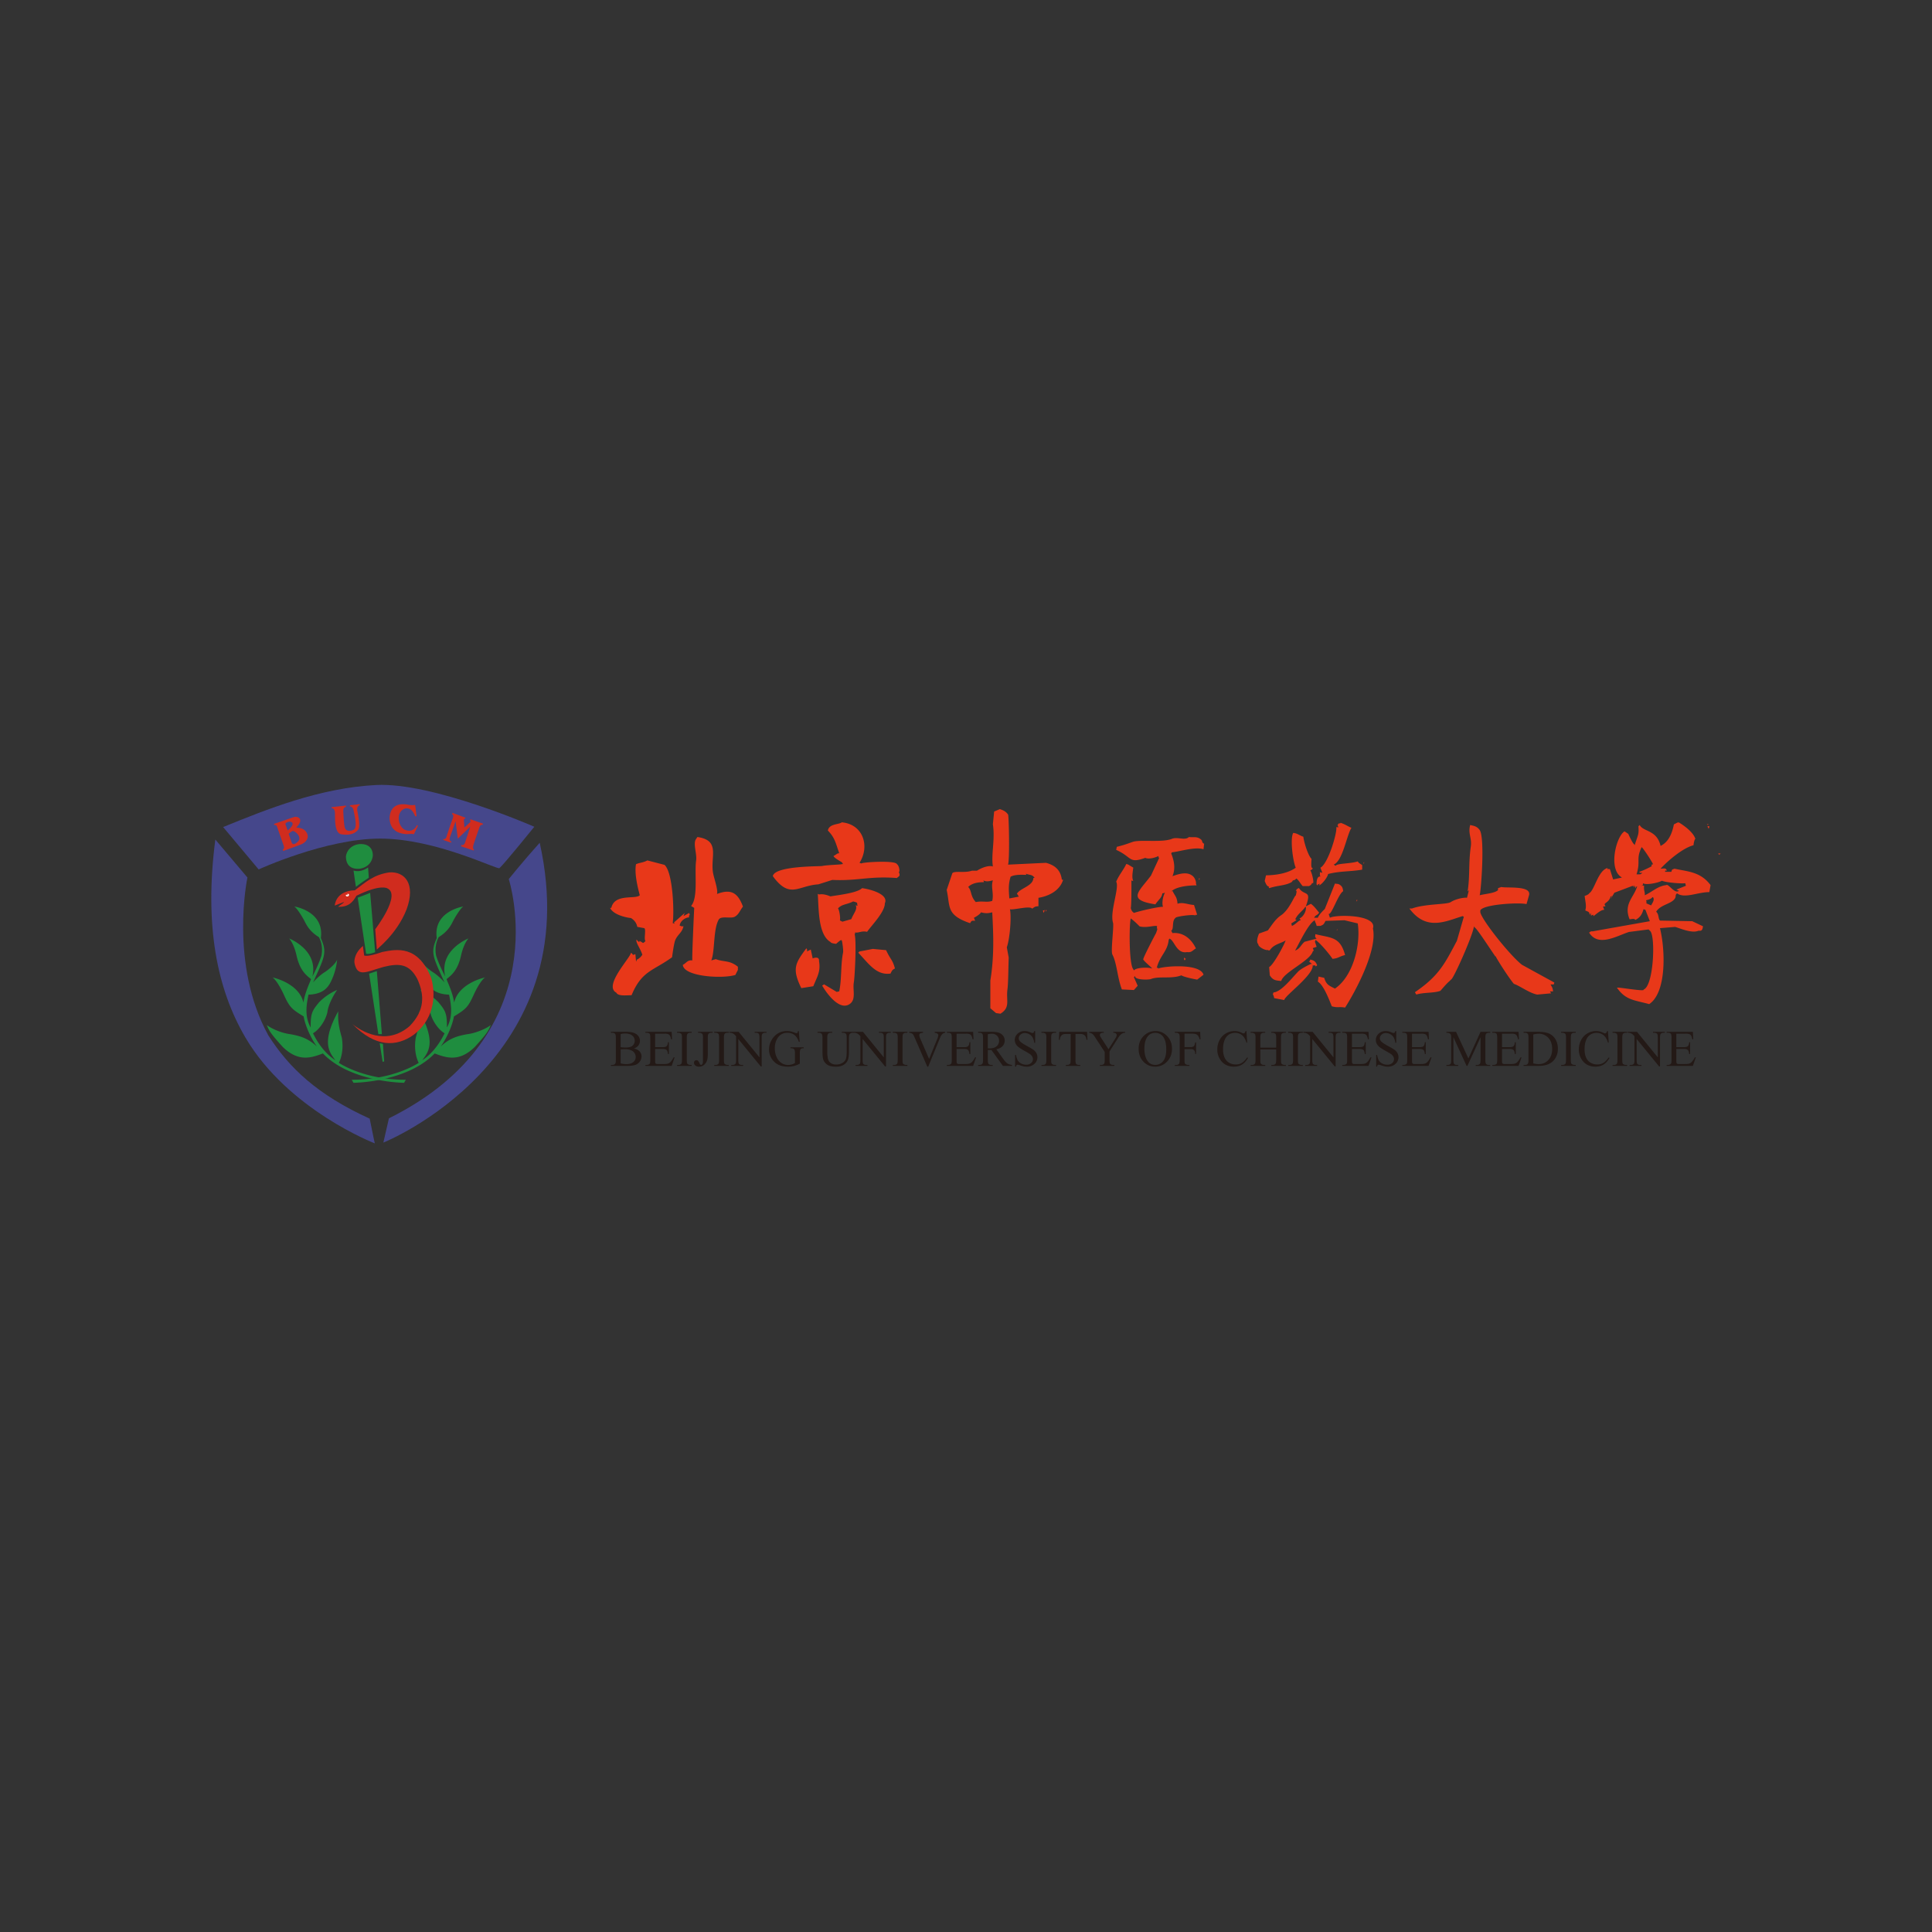 <svg width="128" height="128" fill="none" xmlns="http://www.w3.org/2000/svg"><rect width="100%" height="100%" fill="#333333" stroke="none"/><path fill-rule="evenodd" clip-rule="evenodd" d="M88.823 54.512c.413.16.277.13.712.336-.32.508-.578 2.2-1.174 2.431l.126.084c.077-.169.98-.131 1.468-.293.083.14.182.15.293.251v.294c-.763.14-1.485.086-2.264.293.012.114-.313.62-.587.755l.042-.126c-.134.092-.142.01-.126.126-.108-.05-.102-.13-.083-.084-.009-.047-.015-.55.251-.503-.08-.184-.004-.154-.042-.294l.168.042-.126-.335c.54-.297 1.138-2.421 1.048-2.683h.168c-.089-.08-.027-.033-.084-.168.08-.058.025-.004.084-.084.13-.022.038.057.126-.042ZM85.678 55.183c.3.032.37.148.671.252.07.506.356 1.31.545 1.467 0 0-.043.455 0 .545.052.107-.013.026.084.084-.08.102-.027.068-.168.126.123.183.305.999.126.838-.067.124-.083.143-.21.21h-.419c-.157-.166-.261-.396-.42-.503l-.083.084-.126.041c-.052.007-.036.076-.126.126-.396.224-.869.199-1.425.378-.09.028-.065-.049-.042-.084-.168-.032-.217-.201-.294-.378l.084-.377c.598-.005 1.432-.113 1.97-.503-.192-.455-.382-1.916-.167-2.306ZM113.078 54.574c.09.096.016.116.126.042-.108-.02-.014.028-.126-.042ZM113.12 54.741l.084.168.042-.126v-.042h-.126ZM113.833 56.544c.069.11.076.086.167 0h-.167ZM90.353 57.131l-.042.126.084-.126h-.042ZM97.403 54.658c.196.053.437.06.63.335.353.506.096 3.992 0 4.319.41-.101.975-.129 1.215-.336-.006-.176-.037-.105.21-.21.392.086 2.02-.11 1.844.546l-.167.587c-.512-.124-2.883.018-3.06.419v.126c.12.546 2.005 2.902 2.766 3.48l2.139 1.173-.042.126h-.21c.11.206.135.198.168.461h-.21l.084.126-.923.084c-.522-.096-1.132-.57-1.551-.713-.31-.371-.934-1.33-1.174-1.76-.004-.007-.004-.088-.042-.042-.36-.512-1.292-1.966-1.383-1.93l-.042-.083c-.075.617-1.375 3.52-1.51 3.522l-.125.125c-.193.159-.587.63-.587.63-.423.163-1.126.096-1.594.25a19.532 19.532 0 0 1-.084-.125v-.042c1.594-1.083 1.983-1.915 2.768-3.396l.46-1.593-.083-.042c-1.094.332-2.399 1.023-3.522-.503h.168c.856-.315 2.312-.261 2.557-.42.322-.206.837-.32 1.09-.293l.126-.503-.084.084c.163-1.064.05-1.87.21-2.977.081-.56-.196-.845-.042-1.425ZM55.771 54.481c1.41.128 1.877 1.568 1.174 2.684l.126.042c.058-.089 2.256-.219 2.348.042.175.11.213.576.126.503.112.297.045.271-.126.419-1.839-.141-2.578.205-4.277.126l-.922.293c-1.34.08-1.89 1.007-3.019-.545.134-.694 3.135-.638 3.27-.67.286-.07 1.341-.093 1.3-.126h.084l-.084-.126c-.025-.013-.562-.313-.545-.42.112-.025.251-.202.377-.167-.247-.715-.3-1.045-.754-1.51.082-.466.744-.39.922-.545ZM46.204 55.454c1.576.227.825 1.338 1.048 2.432.075.367.328 1.066.252 1.342.92-.354 1.38-.09 1.719.838-.202.25-.27.523-.545.671-.261.14-.866-.07-1.049.168-.39.663-.248 2.067-.503 2.725l.294-.084c.57.208.908.056 1.467.503v.21l-.168.335c-.882.27-3.43.107-3.48-.67.25-.128.298-.33.63-.294-.032-.207.123-3.477.125-3.48l-.21-.126c.487-.543.216-2.187.336-3.019.064-.441-.224-1.125 0-1.425l.084-.126Z" fill="#E83819"/><path fill-rule="evenodd" clip-rule="evenodd" d="m42.892 57.005 1.131.294c.553.466.657 3.093.546 3.857l.125.042a13.048 13.048 0 0 1-.041-.084l.712-.628-.084.209.378-.21.042.126c-.093.108-.05.025-.042.168-.181-.007-.575.178-.63.545.16.047.075.055.252.042-.085.426-.385.538-.544.922-.096.229-.21 1.132-.21 1.132-1.268.92-2.005.885-2.684 2.516-.298-.003-.896.084-1.006-.168-.876-.45.914-2.288.965-2.641.19.103.038.19.293.084l.042.46h.042v-.083a.87.87 0 0 0 .377-.335c-.132-.428-.474-.837-.377-1.007.059.094.082.106.167.168.041-.084.004-.09.084-.042.202.102.146.123.21.084.086-.057.067-.047.126-.126-.128-.082.06-.757-.084-.838l-.461-.084c-.043-.23-.164-.427-.42-.587-.18-.008-1.148-.175-1.383-.671h.084c.215-.975 1.616-.544 1.886-.838-.174-.64-.358-1.493-.251-2.055.226-.107.47-.098.755-.252ZM79.452 58.18l-.042.125.084-.084-.042-.042ZM108.97 59.313c.027-.21-.084-.325-.042-.629-.113-.015-.01.015-.126-.042l-.041.084c.061-.214.112-.003.084-.21.26.16 1.155-.074 1.257-.167.268.122 1.274.204 1.551.167l.043.168-.629.252.168.084c-.29.228-.707-.506-.839-.378-.568.056-.983.484-1.426.671Zm.42.671-.294-.126c-.061-.064.035-.03-.042-.21.145-.04.36-.09.42-.209h.041c.118.178-.019.352-.125.545Zm-.965-2.055c.285-.91-.054-.982.336-1.802.097.039.74 1.036.754 1.132-.142.05-.096.026-.083.126-.033.03-.601.316-.839.377.14.117.105.071.209.042-.091.163-.126.112-.377.125Zm2.516 1.636c.143-.185.005-.242.168-.378.504.361 1.358-.08 2.138-.083l.084-.462c-.681-.91-1.553-.896-2.39-1.09-.166.077-.149.008-.21.21h-.419c.024-.093-.025-.086.126-.084-.091-.203-.185-.127-.42-.126.463-.51 1.481-1.38 2.181-1.551.003-.085.061-.411.126-.42-.182-.571-1.089-1.085-1.09-1.09h-.085l-.251.126c-.131.665-.381 1.184-.881 1.426-.248-1.078-1.151-.922-1.383-1.384l-.084.084c.04.562-.031.557-.252 1.258l-.041-.084c-.055.027-.357-.605-.378-.67-.084-.057-.167-.113-.251-.168-.562.34-1.107 2.547-.168 3.06l-.587.126-.21-.671c-.167-.084-.128.1-.167-.084-.622.158-.857 1.485-1.216 1.677.024.037-.188.146-.294.168.045.402.134.657.042.965.199.099.263.06.293.293l.084-.126v.168c.17-.033.129-.124.168.042.253-.194.499-.42.713-.42l-.084-.21c.083-.008.02-.053.084 0l.084-.041c-.213-.223.214-.171.335-.63l.084-.041-.084.21.252-.42 1.215-.46c.001.093.058.008.085-.043v.168l.083-.126v.168l.084-.126h.042c-.231.752-.911 1.162-.503 2.18.173-.016.325-.067.377.042.297-.143.447-.346.545-.712l.126.042.294.754s-3.7.654-3.774.671h-.126a10.44 10.44 0 0 0-.125.084c.606.966 1.789.24 2.641-.042l1.3-.168.084.084c.395.242.268 3.686-.42 3.9.155.151-1.53-.14-1.677-.126h-.084c.578.837 1.155.82 2.139 1.09 1.171-.775 1.065-3.634.713-5.032l1.006-.083c.322.09 1.114.45 1.551.251.209.029.258-.043.294-.293l-.713-.336-2.138-.042c-.133-.145-.051-.404-.252-.587.288-.464.953-.499 1.216-.838ZM86.097 60.843l.084.126c-.136-.009-.316.26-.587.377l-.042-.168.336-.21c-.045-.082.008-.062-.084-.041.168-.387.494-.56.67-.838h.043c.042.317-.213.687-.42.754Zm4.864.67c.293-.937-2.447-.93-2.85-.712-.03-.084-.057-.168-.085-.252.198.081.616-1.283.964-1.509-.027-.183-.052-.284-.167-.377-.157-.14-.239-.086-.378-.126l-.67 1.677c-.12.13-.395.382-.462.587h-.251c.134-.231.18-.108.335-.335-.15-.172-.291-.392-.545-.587l-.335.167c.41-1.123-.097-.655-.461-1.215-.142.078-.14.052-.21.21.126-.134 0 .293 0 .293-.086-.006-.418.928-.964 1.3-.375.254-.573.587-.88 1.006l-.588.21c-.045.116-.228.553-.042.712-.043.142.444.424.63.377.09.06.104.04.167-.041.263-.34.663-.385 1.006-.588-.094.294-.807 1.62-1.09 1.761l.042.546c.218.356.43.337.755.377.17-.592 1.922-1.332 2.096-1.97.11-.04.019-.11 0-.21l.252-.084-.126-.378c.061.071.04-.055.042-.083.284.149 1.06 1.105 1.132 1.257.407-.035.444-.16.838-.251-.329-1.21-.885-1.124-1.97-1.384-.01.195-.047.176.084.294l-.797.21c-.278.24-.276.435-.629.586.426-.807.916-1.802 1.3-2.012.019.12.106.238.126.377.191-.01.268.017.335-.042.118-.032.175-.132.252-.293l1.257-.042.88.21c.206 1.325-.269 3.47-1.509 4.318-.39-.197-.575-.252-.712-.713l-.378-.084-.042.336c.408.245.805 1.353.923 1.635.426.114.45.008.88.084.667-1.04 2.154-3.78 1.845-5.241ZM68.464 58.164c-.01.53-.837.66-1.09 1.04l.126.2-.629.12c-.042-.57-.072-.927.084-1.44.281-.15.723-.133 1.048-.12a30.636 30.636 0 0 0-.042-.08c.288.11.417.036.587.28h-.084Zm-2.725 1.52c-.342.125-.645-.01-1.09.08-.375-.407-.256-.742-.503-1 .308-.309.788-.312 1.048-.32l-.042-.12c.18.107.373.065.629 0-.145.46.074.855-.042 1.36Zm4.612-1.4c-.074-.56-.36-.933-1.048-1.12l-2.516.12c.115-.35.055-3.237 0-3.318-.153-.227-.381-.307-.545-.36l-.377.16-.084.84c.156 1.04-.125 1.98 0 2.799-.405-.123-1.029.256-1.048.28h-.336c-.497.17-1.119-.006-1.3.16-.125.373-.25.746-.377 1.119.248 1.095-.06 1.653 1.552 2.2.097-.177.112-.173.335-.16l-.084-.2c.194-.087.473-.298.461-.36.332.079.456.072.755 0 .081 1.522.134 2.917-.126 4.518V66.8l.378.32.293.04c.67-.422.366-.86.461-1.6.061-.473.053-1.22.084-2.119l-.125-.68c.185-.508.321-1.918.209-2.519.278.056 1.334-.256 1.468-.04.118-.072.167-.159.419-.16v-.56c.558-.085 1.398-.402 1.635-1.199h-.084ZM56.694 59.974c.12.286-.113.48-.294.922l-.587.168-.168-.084c.048-.166-.036-.692-.125-.796.26-.29.585-.246 1.006-.462.14.05.14.008.21.084.076-.068.038.102.083.21a18.546 18.546 0 0 1-.125-.042Zm.419-1.132c-.3.31-1.482.447-2.097.545-.248-.101-.493-.173-.754-.126a16.32 16.32 0 0 1-.084-.042c.074.9-.003 2.689.838 3.187.053.08.18.102.378.126.154-.127.35-.327.377-.21.019-.016.117.634.084.796-.165.802-.08 1.708-.252 2.558l-.167.042-.839-.503-.126.084c.326.56 1.115 1.609 1.761 1.258.528-.284.245-.95.336-1.468.068-.39.193-2.878.042-3.229.061.071.04-.055.042-.083.254.047.422-.123.796-.042.25-.374 1.187-1.312 1.174-1.887.285-.622-1.04-.95-1.51-1.006Z" fill="#E83819"/><path fill-rule="evenodd" clip-rule="evenodd" d="m89.892 59.605-.041.126.083-.084-.042-.042ZM76.675 61.578l-.084.243c-.093.156-.844 1.612-.838 1.704-.11.057.531.544.586.648-.209-.1-1.068-.088-1.215.122l-.042-.081c-.284-.324-.28-2.911-.168-3.366.24.172.496.432.587.527.471.12.934-.076 1.156-.02.01-.013.028-.01.06.02-.017-.01-.039-.015-.06-.02-.032.038.018.223.018.223Zm3.06-5.313c.015-.121.028-.243.042-.365-.174-.076-.088-.185-.21-.284-.279-.226-.482-.116-.796-.162-.265.255-.756-.032-1.132.122-.634.26-2.125.033-2.6.203-.386.138-.622.223-1.047.324l-.043.203c1.07.479.82.933 1.93.527.204.111.64.001.88-.122-.01.128-.035.06.042.122l-.545 1.176c-.8 1.067-1.632 1.612.293 1.906.221-.335.421-.425.461-.73.112-.006.026-.004.168-.04-.152.295-.206.72-.126.932-.356 0-1.5.268-1.928.406-.163-.134-.155-.172-.21-.325.051-.053.052-1.796.042-1.825l.126.041c-.106-.25-.044-.53 0-.892l-.336-.203-.126-.04c-.177.387-.489.738-.67 1.176.232.378-.434 1.995-.21 2.717.072.233-.162 1.88-.042 2.109.303.574.33 1.54.629 2.311l.797.04.251-.283-.251-.568.084-.081c-.072.272.894.266 1.048.203.513-.21 1.374.01 2.012-.244.213.136 1.048.284 1.048.284l.42-.324c-.228-.774-2.636-.572-3.02-.406v-.08l-.083.04c.234-.872.712-1.075.797-1.866.013-.027.027-.054.042-.08.327.077.462 1.027 1.174.891.306.046.367-.122.587-.243-.349-.72-.92-1.082-1.552-1.014a20.585 20.585 0 0 0-.084-.162c.2-.112.016-.666.294-.852-.051-.065 1.046-.24 1.3-.162.102-.08.016-.023.125-.04l-.21-.65c-.359-.009-.728-.205-1.09-.08-.05-.475-.134-.445-.335-.852a8.134 8.134 0 0 1-.084.04c.335-.332 1.176-.407 1.677-.405l-.041-.122c.028-.046-.03-.378-.252-.527-.314-.24-.768-.156-1.3.04.18-.44.15-.928-.084-1.5l.042-.08c.487-.04 1.52-.387 2.097-.204ZM69.222 60.276c-.103.082-.017.024-.126.042l.042.168.042-.084.042-.126ZM69.306 60.276l-.042.126.084-.084-.042-.042ZM45.197 60.695l-.041.126.084-.084-.043-.042ZM88.592 61.576a16.32 16.32 0 0 0-.041.083l.083-.083h-.042ZM53.423 62.825c.063.111.061.084.042.21l.252-.126.125.587c.21-.08.443-.088.42.167.116.708-.105 1.003-.378 1.677-.265.043-.53.084-.796.126-.644-1.311-.381-1.666.335-2.641ZM57.825 62.867l.881.084c.302.652.424.61.587 1.215-.155.072-.191.115-.294.336-.94.13-1.437-.65-2.138-1.384l.084-.083c.086-.01.881-.168.88-.168ZM86.804 63.572c.26.065.349.109.46.377l-.083.084c-.095-.159-.08-.023-.21-.084.055.66-1.85 2.012-1.887 2.306l-.67-.126a.6.6 0 0 0-.084-.251l.042-.126c.518-.04 1.206-.942 1.635-1.384.214-.22.838-.503.838-.503h.084l-.209-.167c.127-.082.044-.014.084-.126Z" fill="#E83819"/><path fill-rule="evenodd" clip-rule="evenodd" d="M78.446 63.462c.004.13-.026.049.042.168l.084-.126c-.088.034-.02.027-.084-.042h-.042Z" fill="#E83819"/><path fill-rule="evenodd" clip-rule="evenodd" d="m14.783 54.795 2.353 2.807s4.437-2.043 8.055-2.043c3.688 0 7.78 2.088 7.897 1.957.276-.22 2.312-2.741 2.312-2.741s-6.742-2.959-10.484-2.766c-3.742.193-7.25 1.61-10.133 2.786Z" fill="#45478B"/><path fill-rule="evenodd" clip-rule="evenodd" d="M19.757 55.734c-.25.276-.387.18-.415.13a15.755 15.755 0 0 1-.217-.628s.116-.095.238-.173c.122-.077.675.375.394.671Zm-.846-1.125s-.03-.096.21-.165c.177-.038.526.078-.062.578l-.148-.413Zm1.424.592c-.158-.31-.44-.35-.709-.372.573-.584.083-.77-.153-.696-.054.017-1.325.456-1.325.456l.025.067c.16-.013.178.103.178.103s.343.986.418 1.192c.075.206.057.242-.005.317-.072.072.023.103.023.103s.764-.276 1.128-.413c.365-.138.578-.447.42-.757ZM21.976 53.557s.206-.067.216.33c.01.397-.036 1.316.429 1.388.464.072.8-.02.98-.18.18-.16.304-.197.072-1.383-.057-.32.157-.361.157-.361.007-.028-.004-.073-.004-.073l-.643.073v.072s.2-.004.251.299c.052.303.279 1.132-.02 1.262-.255.11-.493.083-.565-.14-.072-.224-.103-1.033-.106-1.094-.004-.062.007-.279.168-.279.007-.072.007-.1.007-.1l-.942.103v.083ZM27.51 54.083l.089-.003-.093-.753s-.268.05-.547-.028c-.284-.036-1.099-.114-1.15.908.036.903.727 1.032 1.14 1.058.412-.036.438 0 .47.01.066-.13.273-.578.273-.578l-.067-.03s-.238.593-.852.283c-.474-.31-.516-1.285.13-1.393.247-.005.435.093.606.526ZM29.874 55.827l.036-.067s-.196-.031-.087-.33c.108-.3.36-1.022.36-1.022l.15 1.156.83-.805-.335 1.011s-.046.268-.267.212c-.006.036-.011.087-.011.087l.83.28.026-.073s-.134-.005-.02-.361c.113-.356.387-1.125.387-1.125s.056-.175.19-.14c.032-.061.032-.082.032-.082l-.82-.289-.042.093s.124.036-.057.17c-.14.135-.31.284-.31.284l-.035-.542s.034-.051.082-.046l.026-.062-.857-.32-.04.093s.175-.01.03.34c-.129.341-.371 1.084-.371 1.084s-.047.273-.227.206l-.01.067.51.181Z" fill="#D02C1E"/><path fill-rule="evenodd" clip-rule="evenodd" d="M16.26 68.739c-1.886-3.207-2.736-7.443-1.993-13.118l2.126 2.517s-1.218 5.717 1.382 10.454c1.363 2.142 3.248 3.944 6.718 5.52.258 1.31.34 1.64.34 1.64s-5.75-2.212-8.574-7.013ZM25.769 74.09l-.371 1.61s13.578-5.42 10.359-19.866c-1.114 1.238-2.05 2.407-2.05 2.407s3.343 10.25-7.938 15.85Z" fill="#45478B"/><path fill-rule="evenodd" clip-rule="evenodd" d="M19.496 60.057s2.009.303 1.76 2.092c.202.47.286.781.188 1.215-.088.395-.336.913-.701 1.724.22-.262.572-.562.748-.666.175-.103.763-.557.846-.856a4.16 4.16 0 0 1-.423 1.486c-.217.433-.568.815-1.476.846-.082.454-.32 1.352.145 2.177-.01-.95.103-1.114.557-1.672.464-.474 1-.742 1.197-.815-.227.31-.588.98-.64 1.435-.083.485-.495 1.165-.96 1.434.207.423.66 1.243 1.476 1.785-.32-.475-1.001-1.073.196-3.24-.01.485-.03.815.237 1.744.155.928-.124 1.537-.196 1.671.403.258 1.96 1.12 4.437 1.12-.108.188-.113.201-.113.201s-3.524-.015-5.381-1.945c-.847.33-1.656.542-2.658-.428-.876-.97-.887-1.063-1.062-1.455.3.237.98.537 1.568.609.599.113 1.135.237 1.754.815-.423-.588-.774-1.393-.877-1.992-.774-.474-.928-.598-1.3-1.413-.371-.815-.702-1.177-.794-1.177.412.083 1.816.522 2.079 1.672.108-.733.48-1.424.5-1.558-.35-.279-.722-.588-.939-1.486-.165-.764-.402-1.073-.505-1.207.423.186 1.904.96 1.537 2.528.124-.252.418-.81.6-1.381.072-.381.054-.803-.166-1.23-.681-.423-.846-.866-1.001-1.155 0 0-.406-.733-.633-.878Z" fill="#1F8D3F"/><path fill-rule="evenodd" clip-rule="evenodd" d="M30.696 60.057s-2.009.303-1.76 2.092c-.202.47-.286.781-.188 1.215.088.395.336.913.701 1.724-.22-.262-.572-.562-.748-.666-.175-.103-.763-.557-.846-.856a4.16 4.16 0 0 0 .423 1.486c.217.433.568.815 1.476.846.082.454.32 1.352-.145 2.177.01-.95-.103-1.114-.557-1.672-.464-.474-1-.742-1.197-.815.227.31.588.98.64 1.435.083.485.495 1.165.96 1.434-.207.423-.66 1.243-1.476 1.785.32-.475 1-1.073-.196-3.24.01.485.031.815-.237 1.744-.155.928.123 1.537.196 1.671-.403.258-1.96 1.12-4.437 1.12.108.188.113.201.113.201s3.524-.015 5.381-1.945c.846.33 1.657.542 2.657-.428.878-.97.888-1.063 1.063-1.455-.299.237-.98.537-1.568.609-.599.113-1.135.237-1.754.815.423-.588.774-1.393.877-1.992.774-.474.928-.598 1.3-1.413.371-.815.702-1.177.794-1.177-.412.083-1.816.522-2.079 1.672-.108-.733-.48-1.424-.5-1.558.35-.279.722-.588.939-1.486.165-.764.402-1.073.505-1.207-.423.186-1.904.96-1.537 2.528-.124-.252-.418-.81-.6-1.381a1.856 1.856 0 0 1 .166-1.23c.681-.423.847-.866 1.001-1.155 0 0 .406-.733.633-.878ZM24.7 56.673c-.036.47-.379.825-.9.885-.658.04-.88-.35-.88-.818.046-.392.366-.776.931-.82.568-.018.849.286.849.753ZM23.423 57.674s.44.175.963-.203c.028.372.048.681.048.681s-.516.337-.853.606c-.062-.4-.158-1.084-.158-1.084ZM23.698 59.473s.798-.296.826-.323c.02.2.33 3.934.33 3.934s-.371.159-.598.103c-.055-.343-.558-3.714-.558-3.714Z" fill="#1F8D3F"/><path fill-rule="evenodd" clip-rule="evenodd" d="m24.455 64.508.51-.172.336 4.176h-.234l-.612-4.004ZM25.157 69.117l.213.041.083 1.163-.103.028-.193-1.232Z" fill="#1F8D3F"/><path fill-rule="evenodd" clip-rule="evenodd" d="M22.179 59.996s.034-.977 1.334-1.012c.702-.53 1.228-1.032 2.28-1.186 1.022-.073 1.765.753 1.146 2.445-.66 1.692-2.033 2.673-1.97 2.673-.042-.434-.108-1.352-.108-1.352s1.758-2.301.788-2.714c0 0-.454-.289-2.033.495-.258.454-.53.74-1.21.74.067-.08.107-.102.24-.188.114-.072.153-.144.153-.144s-.462.188-.62.243Z" fill="#D02C1E"/><path fill-rule="evenodd" clip-rule="evenodd" d="M22.937 59.268s.074.031.095.065c-.011-.065-.015-.076-.012-.113.041-.006.112-.01.102.093-.017.056-.092.097-.159.074-.044-.016-.077-.065-.026-.119Z" fill="#fff"/><path fill-rule="evenodd" clip-rule="evenodd" d="m24.043 62.672.082.625s.117.152 1.204-.226c.963-.193 2.363-.465 3.24 1.723.382 1.372.062 2.83-1.163 3.766-1.155.812-2.531.84-4.058-.716.55.455 2.222 1.493 3.79.138.99-1.018 1.011-2.022.51-3.123-.524-.997-1.184-1.06-2.236-.798-1.15.323-1.729.722-1.927-.261 0 0-.101-.564.558-1.128Z" fill="#D02C1E"/><path fill-rule="evenodd" clip-rule="evenodd" d="M41.12 70.455c.129.03.256.045.382.045.2 0 .353-.046.459-.136a.425.425 0 0 0 .158-.335.479.479 0 0 0-.304-.444 1.008 1.008 0 0 0-.4-.07c-.069 0-.128 0-.177.003a.889.889 0 0 0-.118.011v.926Zm0-1.079c.041.008.088.014.14.018.053.004.111.006.175.006a.974.974 0 0 0 .365-.053.391.391 0 0 0 .187-.16.45.45 0 0 0 .065-.237.432.432 0 0 0-.161-.338c-.108-.093-.265-.14-.471-.14-.111 0-.211.013-.3.037v.867Zm.872.09a.724.724 0 0 1 .352.16.496.496 0 0 1 .16.374.607.607 0 0 1-.398.547c-.123.047-.312.071-.566.071h-1.065v-.062h.084c.095 0 .163-.03.204-.09.025-.038.038-.121.038-.247V68.76c0-.14-.016-.228-.048-.265-.044-.049-.108-.073-.194-.073h-.084v-.062h.975c.182 0 .328.014.438.04.166.04.293.11.38.212a.52.52 0 0 1 .029.654.606.606 0 0 1-.305.2ZM43.404 68.484v.892h.495c.13 0 .215-.019.258-.058.058-.051.09-.14.097-.27h.062v.786h-.062a.868.868 0 0 0-.046-.211.208.208 0 0 0-.099-.092.502.502 0 0 0-.21-.033h-.495v.744c0 .1.004.16.013.182a.105.105 0 0 0 .047.052.28.28 0 0 0 .126.019h.383c.127 0 .22-.01.278-.027a.414.414 0 0 0 .166-.105c.069-.069.14-.172.212-.31h.066l-.195.565h-1.739v-.062h.08a.319.319 0 0 0 .151-.038.14.14 0 0 0 .073-.08.792.792 0 0 0 .019-.218v-1.466c0-.143-.015-.231-.043-.265-.04-.044-.107-.066-.2-.066h-.08v-.062h1.74l.024.494h-.065a.773.773 0 0 0-.077-.244.264.264 0 0 0-.126-.102.754.754 0 0 0-.234-.025h-.62ZM45.825 70.556v.062h-.967v-.062h.08c.093 0 .16-.027.203-.081.027-.036.04-.121.04-.256V68.76a.744.744 0 0 0-.022-.227.149.149 0 0 0-.068-.071.314.314 0 0 0-.153-.04h-.08v-.062h.967v.062h-.082c-.092 0-.159.027-.2.081-.029.036-.042.121-.042.257v1.458c0 .114.007.19.021.226a.148.148 0 0 0 .07.071c.048.027.098.04.151.04h.082ZM46.248 68.423v-.062h.967v.062h-.082c-.092 0-.16.027-.201.081-.027.036-.04.121-.04.257v1.103c0 .17-.019.307-.056.413a.641.641 0 0 1-.192.275.488.488 0 0 1-.33.117.365.365 0 0 1-.246-.077.23.23 0 0 1-.09-.177c0-.055.014-.096.042-.123a.182.182 0 0 1 .128-.052c.035 0 .067.012.095.035a.562.562 0 0 1 .108.186c.025.06.058.09.098.09.03 0 .058-.018.084-.055.026-.036.04-.101.04-.194V68.76a.752.752 0 0 0-.022-.227.148.148 0 0 0-.07-.071.305.305 0 0 0-.152-.04h-.081ZM48.286 70.556v.062h-.967v-.062h.08c.093 0 .161-.027.203-.081.027-.036.04-.121.04-.256V68.76a.743.743 0 0 0-.022-.227.149.149 0 0 0-.068-.071.314.314 0 0 0-.153-.04h-.08v-.062h.967v.062h-.081c-.092 0-.16.027-.201.081-.028.036-.042.121-.042.257v1.458c0 .114.007.19.021.226a.148.148 0 0 0 .07.071c.048.027.099.04.152.04h.081ZM48.325 68.361h.612l1.38 1.693v-1.302c0-.138-.016-.225-.047-.26-.041-.046-.106-.07-.195-.07h-.078v-.06h.785v.06h-.08c-.095 0-.162.03-.202.087-.025.036-.037.117-.037.243v1.903h-.06l-1.488-1.818v1.39c0 .139.015.225.045.26.042.046.107.07.195.07h.08v.061h-.786v-.062h.079c.096 0 .164-.028.204-.086.025-.036.037-.117.037-.243v-1.57a1.027 1.027 0 0 0-.149-.151.554.554 0 0 0-.149-.068.535.535 0 0 0-.146-.015v-.062ZM52.923 68.31l.058.712h-.058a.974.974 0 0 0-.228-.401.714.714 0 0 0-.518-.195.736.736 0 0 0-.655.341c-.126.192-.188.42-.188.686 0 .215.041.412.124.59a.874.874 0 0 0 .328.39.783.783 0 0 0 .415.123.925.925 0 0 0 .466-.124v-.653a.6.6 0 0 0-.026-.222.172.172 0 0 0-.08-.08.462.462 0 0 0-.19-.027v-.064h.873v.064h-.041c-.087 0-.146.028-.178.086a.585.585 0 0 0-.034.243v.69c-.127.07-.253.12-.378.152a1.657 1.657 0 0 1-.414.049c-.436 0-.767-.14-.993-.42a1.12 1.12 0 0 1-.255-.725c0-.2.047-.39.143-.571a1.22 1.22 0 0 1 .466-.5 1.14 1.14 0 0 1 .586-.144c.082 0 .156.006.224.02.067.013.162.042.285.088a.462.462 0 0 0 .125.035c.02 0 .039-.01.054-.03.015-.019.024-.057.027-.113h.062ZM55.77 68.423v-.062h.8v.062h-.086a.23.23 0 0 0-.204.111c-.023.035-.035.115-.035.24v.915c0 .227-.023.402-.068.527a.662.662 0 0 1-.264.321c-.132.09-.31.134-.537.134-.246 0-.433-.043-.56-.128a.696.696 0 0 1-.272-.344c-.035-.1-.053-.284-.053-.556v-.882c0-.139-.02-.23-.058-.273-.038-.043-.1-.065-.185-.065h-.085v-.062h.975v.062h-.086c-.094 0-.16.03-.2.088-.028.04-.042.123-.042.25v.983c0 .088.008.188.024.301a.636.636 0 0 0 .088.265.472.472 0 0 0 .182.156c.08.042.177.062.292.062.148 0 .28-.032.396-.097a.517.517 0 0 0 .239-.247c.043-.1.064-.27.064-.51v-.913c0-.141-.015-.23-.047-.265-.043-.049-.107-.073-.193-.073h-.084Z" fill="#231916"/><path fill-rule="evenodd" clip-rule="evenodd" d="M56.56 68.361h.613l1.38 1.693v-1.302c0-.138-.016-.225-.047-.26-.04-.046-.105-.07-.194-.07h-.078v-.06h.785v.06h-.08c-.095 0-.163.03-.203.087-.024.036-.036.117-.036.243v1.903h-.06l-1.488-1.818v1.39c0 .139.015.225.045.26.042.046.107.07.194.07h.08v.061h-.785v-.062h.078c.096 0 .165-.028.205-.086.024-.036.036-.117.036-.243v-1.57a1.032 1.032 0 0 0-.149-.151.554.554 0 0 0-.149-.068.534.534 0 0 0-.146-.015v-.062ZM60.119 70.556v.062h-.967v-.062h.08c.093 0 .16-.027.203-.081.027-.036.04-.121.04-.256V68.76a.743.743 0 0 0-.022-.227.149.149 0 0 0-.068-.071.315.315 0 0 0-.153-.04h-.08v-.062h.967v.062h-.082c-.092 0-.159.027-.2.081-.029.036-.042.121-.042.257v1.458c0 .114.007.19.021.226a.148.148 0 0 0 .07.071c.048.027.098.04.151.04h.082ZM62.622 68.361v.062a.366.366 0 0 0-.181.076.691.691 0 0 0-.157.25l-.787 1.92h-.061l-.846-1.945c-.043-.1-.074-.16-.092-.183a.291.291 0 0 0-.102-.08.477.477 0 0 0-.164-.038v-.062h.922v.062c-.104.01-.172.028-.203.053a.122.122 0 0 0-.047.098.75.75 0 0 0 .077.26l.574 1.323.533-1.306a.882.882 0 0 0 .078-.268c0-.033-.016-.063-.048-.093a.318.318 0 0 0-.163-.062.803.803 0 0 0-.029-.005v-.062h.696ZM63.376 68.484v.892h.496c.129 0 .215-.019.258-.058.058-.051.09-.14.096-.27h.062v.786h-.062a.865.865 0 0 0-.046-.211.208.208 0 0 0-.098-.092.502.502 0 0 0-.21-.033h-.496v.744c0 .1.004.16.013.182a.106.106 0 0 0 .047.052.28.28 0 0 0 .126.019h.383c.128 0 .22-.01.278-.027a.413.413 0 0 0 .167-.105c.068-.069.139-.172.211-.31h.067l-.195.565h-1.74v-.062h.08a.319.319 0 0 0 .152-.038.141.141 0 0 0 .072-.08.796.796 0 0 0 .02-.218v-1.466c0-.143-.015-.231-.044-.265-.04-.044-.106-.066-.2-.066h-.08v-.062h1.74l.025.494h-.065a.775.775 0 0 0-.078-.244.265.265 0 0 0-.125-.102.755.755 0 0 0-.235-.025h-.619ZM65.446 69.458a1.257 1.257 0 0 1 .093.002c.216 0 .378-.047.487-.14a.447.447 0 0 0 .164-.356.465.465 0 0 0-.132-.344.473.473 0 0 0-.35-.132c-.065 0-.152.01-.262.031v.939Zm1.603 1.16h-.603l-.763-1.055a3.95 3.95 0 0 1-.185.002l-.052-.002v.656c0 .142.016.23.047.264.042.049.105.073.19.073h.088v.062h-.967v-.062h.085c.095 0 .163-.03.204-.093.024-.034.035-.116.035-.244V68.76c0-.142-.015-.23-.046-.265-.043-.049-.108-.073-.193-.073h-.085v-.062h.822c.24 0 .416.018.53.053.114.035.21.1.29.193.079.094.118.205.118.335a.527.527 0 0 1-.135.361c-.09.102-.23.174-.42.217l.466.647c.106.149.198.248.274.296a.69.69 0 0 0 .3.093v.062ZM68.582 68.31v.78h-.062a.97.97 0 0 0-.107-.358.609.609 0 0 0-.517-.29.403.403 0 0 0-.286.106.321.321 0 0 0-.113.24c0 .07.023.132.071.189.069.083.233.194.491.333.21.113.355.2.432.26.077.06.136.132.178.214a.584.584 0 0 1-.136.7.72.72 0 0 1-.512.186c-.066 0-.127-.006-.185-.015a1.962 1.962 0 0 1-.214-.061.96.96 0 0 0-.205-.053.087.087 0 0 0-.066.025c-.016.017-.028.051-.036.103h-.061v-.773h.061a1.1 1.1 0 0 0 .117.363.56.56 0 0 0 .224.2c.1.054.21.08.33.08a.47.47 0 0 0 .328-.109c.08-.073.121-.16.121-.26a.351.351 0 0 0-.046-.168.498.498 0 0 0-.142-.158 4.134 4.134 0 0 0-.354-.212 3.428 3.428 0 0 1-.412-.259.696.696 0 0 1-.186-.213.556.556 0 0 1 .123-.675.664.664 0 0 1 .475-.175c.12 0 .246.029.38.088a.395.395 0 0 0 .132.041.1.1 0 0 0 .071-.025c.018-.017.033-.052.044-.104h.062ZM69.966 70.556v.062H69v-.062h.08c.094 0 .161-.027.203-.081.027-.036.04-.121.04-.256V68.76a.75.75 0 0 0-.021-.227.15.15 0 0 0-.069-.071.314.314 0 0 0-.153-.04H69v-.062h.967v.062h-.081c-.092 0-.16.027-.202.081-.027.036-.041.121-.041.257v1.458c0 .114.007.19.021.226a.147.147 0 0 0 .07.071c.048.027.099.04.152.04h.081ZM72.022 68.361l.025.53h-.064a.642.642 0 0 0-.05-.2.336.336 0 0 0-.137-.142.477.477 0 0 0-.226-.046h-.317v1.724c0 .139.015.225.044.26.043.046.108.07.195.07h.078v.061h-.956v-.062h.08c.095 0 .162-.028.203-.086.024-.036.036-.117.036-.243v-1.724h-.271a.754.754 0 0 0-.225.023.308.308 0 0 0-.148.121.49.49 0 0 0-.073.243h-.063l.026-.529h1.843ZM73.756 68.361h.787v.062H74.5a.496.496 0 0 0-.278.148 1.497 1.497 0 0 0-.168.233l-.545.857v.566c0 .139.016.225.047.26.042.046.109.07.2.07h.073v.061h-.959v-.062h.08c.096 0 .163-.028.203-.086.024-.036.037-.117.037-.243v-.534l-.62-.946a1.973 1.973 0 0 0-.148-.208.583.583 0 0 0-.162-.1.224.224 0 0 0-.097-.016v-.062h.965v.062h-.05c-.052 0-.1.012-.144.036a.119.119 0 0 0-.065.11c0 .04.034.112.101.217l.471.727.443-.696c.066-.104.1-.182.1-.233a.147.147 0 0 0-.024-.083.163.163 0 0 0-.07-.057.336.336 0 0 0-.134-.021v-.062ZM76.533 68.431a.596.596 0 0 0-.486.225c-.152.186-.228.46-.228.819 0 .368.08.651.237.85.12.151.28.227.479.227a.655.655 0 0 0 .525-.249c.138-.165.207-.426.207-.782 0-.386-.076-.674-.228-.863a.615.615 0 0 0-.506-.227Zm.032-.121c.293 0 .547.11.761.333.215.223.322.5.322.833 0 .343-.108.628-.324.854-.217.226-.478.34-.786.34-.31 0-.571-.11-.783-.332-.211-.22-.317-.506-.317-.857 0-.358.122-.65.366-.877a1.08 1.08 0 0 1 .76-.294ZM78.477 68.484v.888h.411c.095 0 .164-.021.207-.063.044-.042.073-.124.088-.247h.061v.764h-.061a.448.448 0 0 0-.034-.193.217.217 0 0 0-.09-.093.37.37 0 0 0-.17-.03h-.412v.709c0 .114.007.19.022.226a.15.15 0 0 0 .07.072c.049.026.1.04.153.04h.081v.061h-.968v-.062h.08c.093 0 .16-.027.203-.081.026-.036.04-.121.04-.256V68.76a.751.751 0 0 0-.022-.227.15.15 0 0 0-.068-.071.31.31 0 0 0-.153-.04h-.08v-.062h1.68l.02.496h-.057a.684.684 0 0 0-.101-.232.332.332 0 0 0-.142-.107.755.755 0 0 0-.26-.034h-.498ZM82.58 68.31l.05.767h-.05c-.07-.23-.168-.395-.295-.496a.717.717 0 0 0-.46-.151.747.747 0 0 0-.406.113.753.753 0 0 0-.285.364c-.07.166-.104.374-.104.62 0 .205.033.382.098.532.066.15.164.264.296.344a.85.85 0 0 0 .45.12.782.782 0 0 0 .388-.094c.111-.063.235-.187.369-.374l.052.034c-.114.2-.246.348-.397.44-.15.094-.33.14-.537.14-.374 0-.664-.138-.869-.415a1.19 1.19 0 0 1-.23-.73c0-.225.051-.432.152-.62.1-.189.24-.335.417-.439.177-.103.37-.155.58-.155.163 0 .324.04.482.12.047.024.08.036.1.036a.11.11 0 0 0 .079-.032.257.257 0 0 0 .061-.124h.058ZM83.501 69.408h1.049v-.646a.76.76 0 0 0-.022-.228.15.15 0 0 0-.07-.071.308.308 0 0 0-.151-.04h-.08v-.062h.965v.062h-.08a.318.318 0 0 0-.151.038.14.14 0 0 0-.072.08.803.803 0 0 0-.02.221v1.457c0 .114.008.19.022.226a.151.151 0 0 0 .068.072c.05.026.1.04.154.04h.08v.061h-.966v-.062h.08c.092 0 .159-.027.201-.081.028-.036.042-.121.042-.256v-.688H83.5v.688c0 .114.008.19.022.226a.149.149 0 0 0 .07.072c.048.026.098.04.151.04h.082v.061h-.967v-.062h.08c.093 0 .16-.027.203-.081.027-.036.04-.121.04-.256v-1.457a.751.751 0 0 0-.022-.228.15.15 0 0 0-.068-.071.316.316 0 0 0-.153-.04h-.08v-.062h.967v.062h-.081a.318.318 0 0 0-.152.038.144.144 0 0 0-.072.08.774.774 0 0 0-.02.221v.646ZM86.314 70.556v.062h-.967v-.062h.08c.093 0 .161-.027.203-.081.027-.036.04-.121.04-.256V68.76a.743.743 0 0 0-.022-.227.149.149 0 0 0-.068-.071.314.314 0 0 0-.153-.04h-.08v-.062h.967v.062h-.082c-.092 0-.159.027-.2.081-.029.036-.042.121-.042.257v1.458c0 .114.007.19.021.226a.147.147 0 0 0 .07.071c.048.027.098.04.151.04h.082ZM86.352 68.361h.613l1.38 1.693v-1.302c0-.138-.016-.225-.047-.26-.041-.046-.106-.07-.195-.07h-.078v-.06h.785v.06h-.08c-.095 0-.162.03-.203.087-.024.036-.036.117-.036.243v1.903h-.06l-1.488-1.818v1.39c0 .139.015.225.045.26.042.046.107.07.195.07h.08v.061h-.786v-.062h.078c.097 0 .165-.028.205-.086.025-.036.037-.117.037-.243v-1.57a1.041 1.041 0 0 0-.15-.151.552.552 0 0 0-.148-.068.536.536 0 0 0-.147-.015v-.062ZM89.571 68.484v.892h.496c.129 0 .215-.019.258-.058.058-.051.09-.14.096-.27h.062v.786h-.062a.868.868 0 0 0-.046-.211.208.208 0 0 0-.098-.092.501.501 0 0 0-.21-.033h-.496v.744c0 .1.004.16.013.182a.106.106 0 0 0 .047.052.28.28 0 0 0 .126.019h.383c.128 0 .22-.01.278-.027a.412.412 0 0 0 .167-.105c.068-.069.139-.172.211-.31h.067l-.195.565h-1.74v-.062h.08a.319.319 0 0 0 .152-.038.14.14 0 0 0 .073-.08.784.784 0 0 0 .018-.218v-1.466c0-.143-.014-.231-.043-.265-.04-.044-.106-.066-.2-.066h-.08v-.062h1.74l.025.494h-.065a.777.777 0 0 0-.078-.244.264.264 0 0 0-.125-.102.754.754 0 0 0-.235-.025h-.619ZM92.503 68.31v.78h-.061a.973.973 0 0 0-.108-.358.608.608 0 0 0-.517-.29.403.403 0 0 0-.286.106.322.322 0 0 0-.113.24c0 .07.024.132.072.189.069.083.232.194.49.333.211.113.355.2.432.26.078.06.137.132.179.214a.584.584 0 0 1-.136.7.72.72 0 0 1-.513.186c-.065 0-.127-.006-.184-.015a1.956 1.956 0 0 1-.214-.061.96.96 0 0 0-.206-.053.087.087 0 0 0-.066.025c-.016.017-.028.051-.035.103h-.062v-.773h.062c.029.162.068.283.116.363a.56.56 0 0 0 .224.2c.1.054.21.08.33.08a.47.47 0 0 0 .33-.109.34.34 0 0 0 .074-.428.5.5 0 0 0-.142-.158 4.108 4.108 0 0 0-.355-.212 3.433 3.433 0 0 1-.412-.259.696.696 0 0 1-.185-.213.556.556 0 0 1 .123-.675.664.664 0 0 1 .474-.175c.12 0 .247.029.381.088a.396.396 0 0 0 .132.041.1.1 0 0 0 .07-.025c.019-.017.034-.052.045-.104h.061ZM93.548 68.484v.892h.496c.129 0 .215-.019.258-.058.058-.051.09-.14.097-.27h.061v.786H94.4a.868.868 0 0 0-.047-.211.208.208 0 0 0-.098-.092.5.5 0 0 0-.21-.033h-.496v.744c0 .1.005.16.014.182a.106.106 0 0 0 .046.052.28.28 0 0 0 .127.019h.383c.127 0 .22-.01.277-.027a.412.412 0 0 0 .167-.105c.069-.069.14-.172.211-.31h.067l-.195.565h-1.739v-.062h.08a.319.319 0 0 0 .151-.038.14.14 0 0 0 .073-.08.788.788 0 0 0 .019-.218v-1.466c0-.143-.014-.231-.043-.265-.04-.044-.107-.066-.2-.066h-.08v-.062h1.74l.024.494h-.065a.777.777 0 0 0-.077-.244.265.265 0 0 0-.126-.102.755.755 0 0 0-.235-.025h-.619ZM97.165 70.618l-.872-1.899v1.508c0 .139.015.225.045.26.04.046.106.07.194.07h.08v.06h-.785v-.06h.08c.095 0 .163-.03.203-.087.024-.036.036-.117.036-.243v-1.475c0-.1-.01-.172-.033-.216a.183.183 0 0 0-.086-.08.462.462 0 0 0-.2-.033v-.062h.639l.819 1.766.805-1.766h.64v.062h-.079c-.097 0-.165.029-.205.086-.024.036-.036.117-.036.243v1.475c0 .139.015.225.046.26.041.046.106.07.195.07h.078v.06h-.958v-.06h.08c.096 0 .164-.03.203-.087.024-.036.036-.117.036-.243v-1.508l-.87 1.899h-.055ZM99.513 68.484v.892h.496c.129 0 .215-.019.258-.058.058-.051.09-.14.097-.27h.061v.786h-.061a.901.901 0 0 0-.047-.211.21.21 0 0 0-.098-.092.506.506 0 0 0-.21-.033h-.496v.744c0 .1.004.16.013.182a.105.105 0 0 0 .047.052.28.28 0 0 0 .127.019h.382c.128 0 .221-.01.278-.027a.417.417 0 0 0 .167-.105 1.3 1.3 0 0 0 .211-.31h.067l-.195.565h-1.74v-.062h.08a.318.318 0 0 0 .152-.038.14.14 0 0 0 .072-.08.783.783 0 0 0 .02-.218v-1.466c0-.143-.015-.231-.044-.265-.04-.044-.106-.066-.2-.066h-.08v-.062h1.74l.025.494h-.065a.752.752 0 0 0-.078-.244.264.264 0 0 0-.125-.102.76.76 0 0 0-.235-.025h-.619ZM101.585 70.455c.141.031.259.046.354.046.258 0 .471-.09.641-.27.17-.182.255-.427.255-.736 0-.312-.085-.558-.255-.738a.86.86 0 0 0-.654-.27c-.1 0-.214.017-.341.05v1.918Zm-.644.163v-.062h.085c.095 0 .163-.03.203-.091.024-.037.036-.119.036-.246V68.76c0-.141-.015-.23-.046-.265-.044-.049-.108-.073-.193-.073h-.085v-.062h.918c.338 0 .594.038.77.115a.91.91 0 0 1 .424.383c.108.178.161.385.161.619 0 .314-.095.576-.286.787-.214.235-.54.353-.979.353h-1.008ZM104.396 70.556v.062h-.967v-.062h.08c.093 0 .161-.027.203-.081.026-.036.04-.121.04-.256V68.76a.724.724 0 0 0-.022-.227.15.15 0 0 0-.068-.071.316.316 0 0 0-.153-.04h-.08v-.062h.967v.062h-.082c-.092 0-.159.027-.201.081-.028.036-.042.121-.042.257v1.458c0 .114.008.19.022.226a.145.145 0 0 0 .07.071c.047.027.098.04.151.04h.082ZM106.531 68.31l.052.767h-.052c-.069-.23-.167-.395-.295-.496a.715.715 0 0 0-.459-.151.747.747 0 0 0-.406.113.751.751 0 0 0-.285.364c-.07.166-.104.374-.104.62 0 .205.032.382.098.532.065.15.164.264.295.344.132.08.282.12.451.12a.78.78 0 0 0 .387-.094c.112-.063.235-.187.37-.374l.051.034c-.113.2-.245.348-.396.44-.151.094-.33.14-.537.14-.374 0-.664-.138-.869-.415a1.19 1.19 0 0 1-.23-.73c0-.225.051-.432.152-.62.101-.189.24-.335.417-.439.177-.103.37-.155.58-.155.163 0 .324.04.482.12.047.024.08.036.1.036.03 0 .056-.01.078-.032a.255.255 0 0 0 .062-.124h.058ZM107.804 70.556v.062h-.967v-.062h.08c.093 0 .161-.027.203-.081.027-.036.04-.121.04-.256V68.76a.724.724 0 0 0-.022-.227.146.146 0 0 0-.068-.071.31.31 0 0 0-.153-.04h-.08v-.062h.967v.062h-.081c-.092 0-.16.027-.202.081-.027.036-.041.121-.041.257v1.458c0 .114.007.19.021.226a.15.15 0 0 0 .07.071c.048.027.098.04.152.04h.081ZM107.843 68.361h.612l1.379 1.693v-1.302c0-.138-.015-.225-.046-.26-.041-.046-.106-.07-.195-.07h-.078v-.06h.786v.06h-.08c-.096 0-.163.03-.203.087-.025.036-.037.117-.037.243v1.903h-.06l-1.488-1.818v1.39c0 .139.015.225.045.26.042.046.107.07.195.07h.08v.061h-.786v-.062h.079c.096 0 .164-.028.204-.086.025-.036.037-.117.037-.243v-1.57a1.057 1.057 0 0 0-.149-.151.564.564 0 0 0-.149-.068.533.533 0 0 0-.146-.015v-.062ZM111.061 68.484v.892h.496c.129 0 .215-.019.258-.058.058-.051.09-.14.097-.27h.061v.786h-.061a.85.85 0 0 0-.047-.211.21.21 0 0 0-.098-.092.502.502 0 0 0-.21-.033h-.496v.744c0 .1.005.16.013.182a.107.107 0 0 0 .047.052.28.28 0 0 0 .127.019h.382c.128 0 .221-.01.278-.027a.417.417 0 0 0 .167-.105 1.3 1.3 0 0 0 .211-.31h.067l-.195.565h-1.739v-.062h.08a.319.319 0 0 0 .151-.038.14.14 0 0 0 .073-.08.818.818 0 0 0 .019-.218v-1.466c0-.143-.015-.231-.043-.265-.041-.044-.107-.066-.2-.066h-.08v-.062h1.739l.025.494h-.065a.783.783 0 0 0-.077-.244.272.272 0 0 0-.126-.102.756.756 0 0 0-.235-.025h-.619Z" fill="#231916"/></svg>